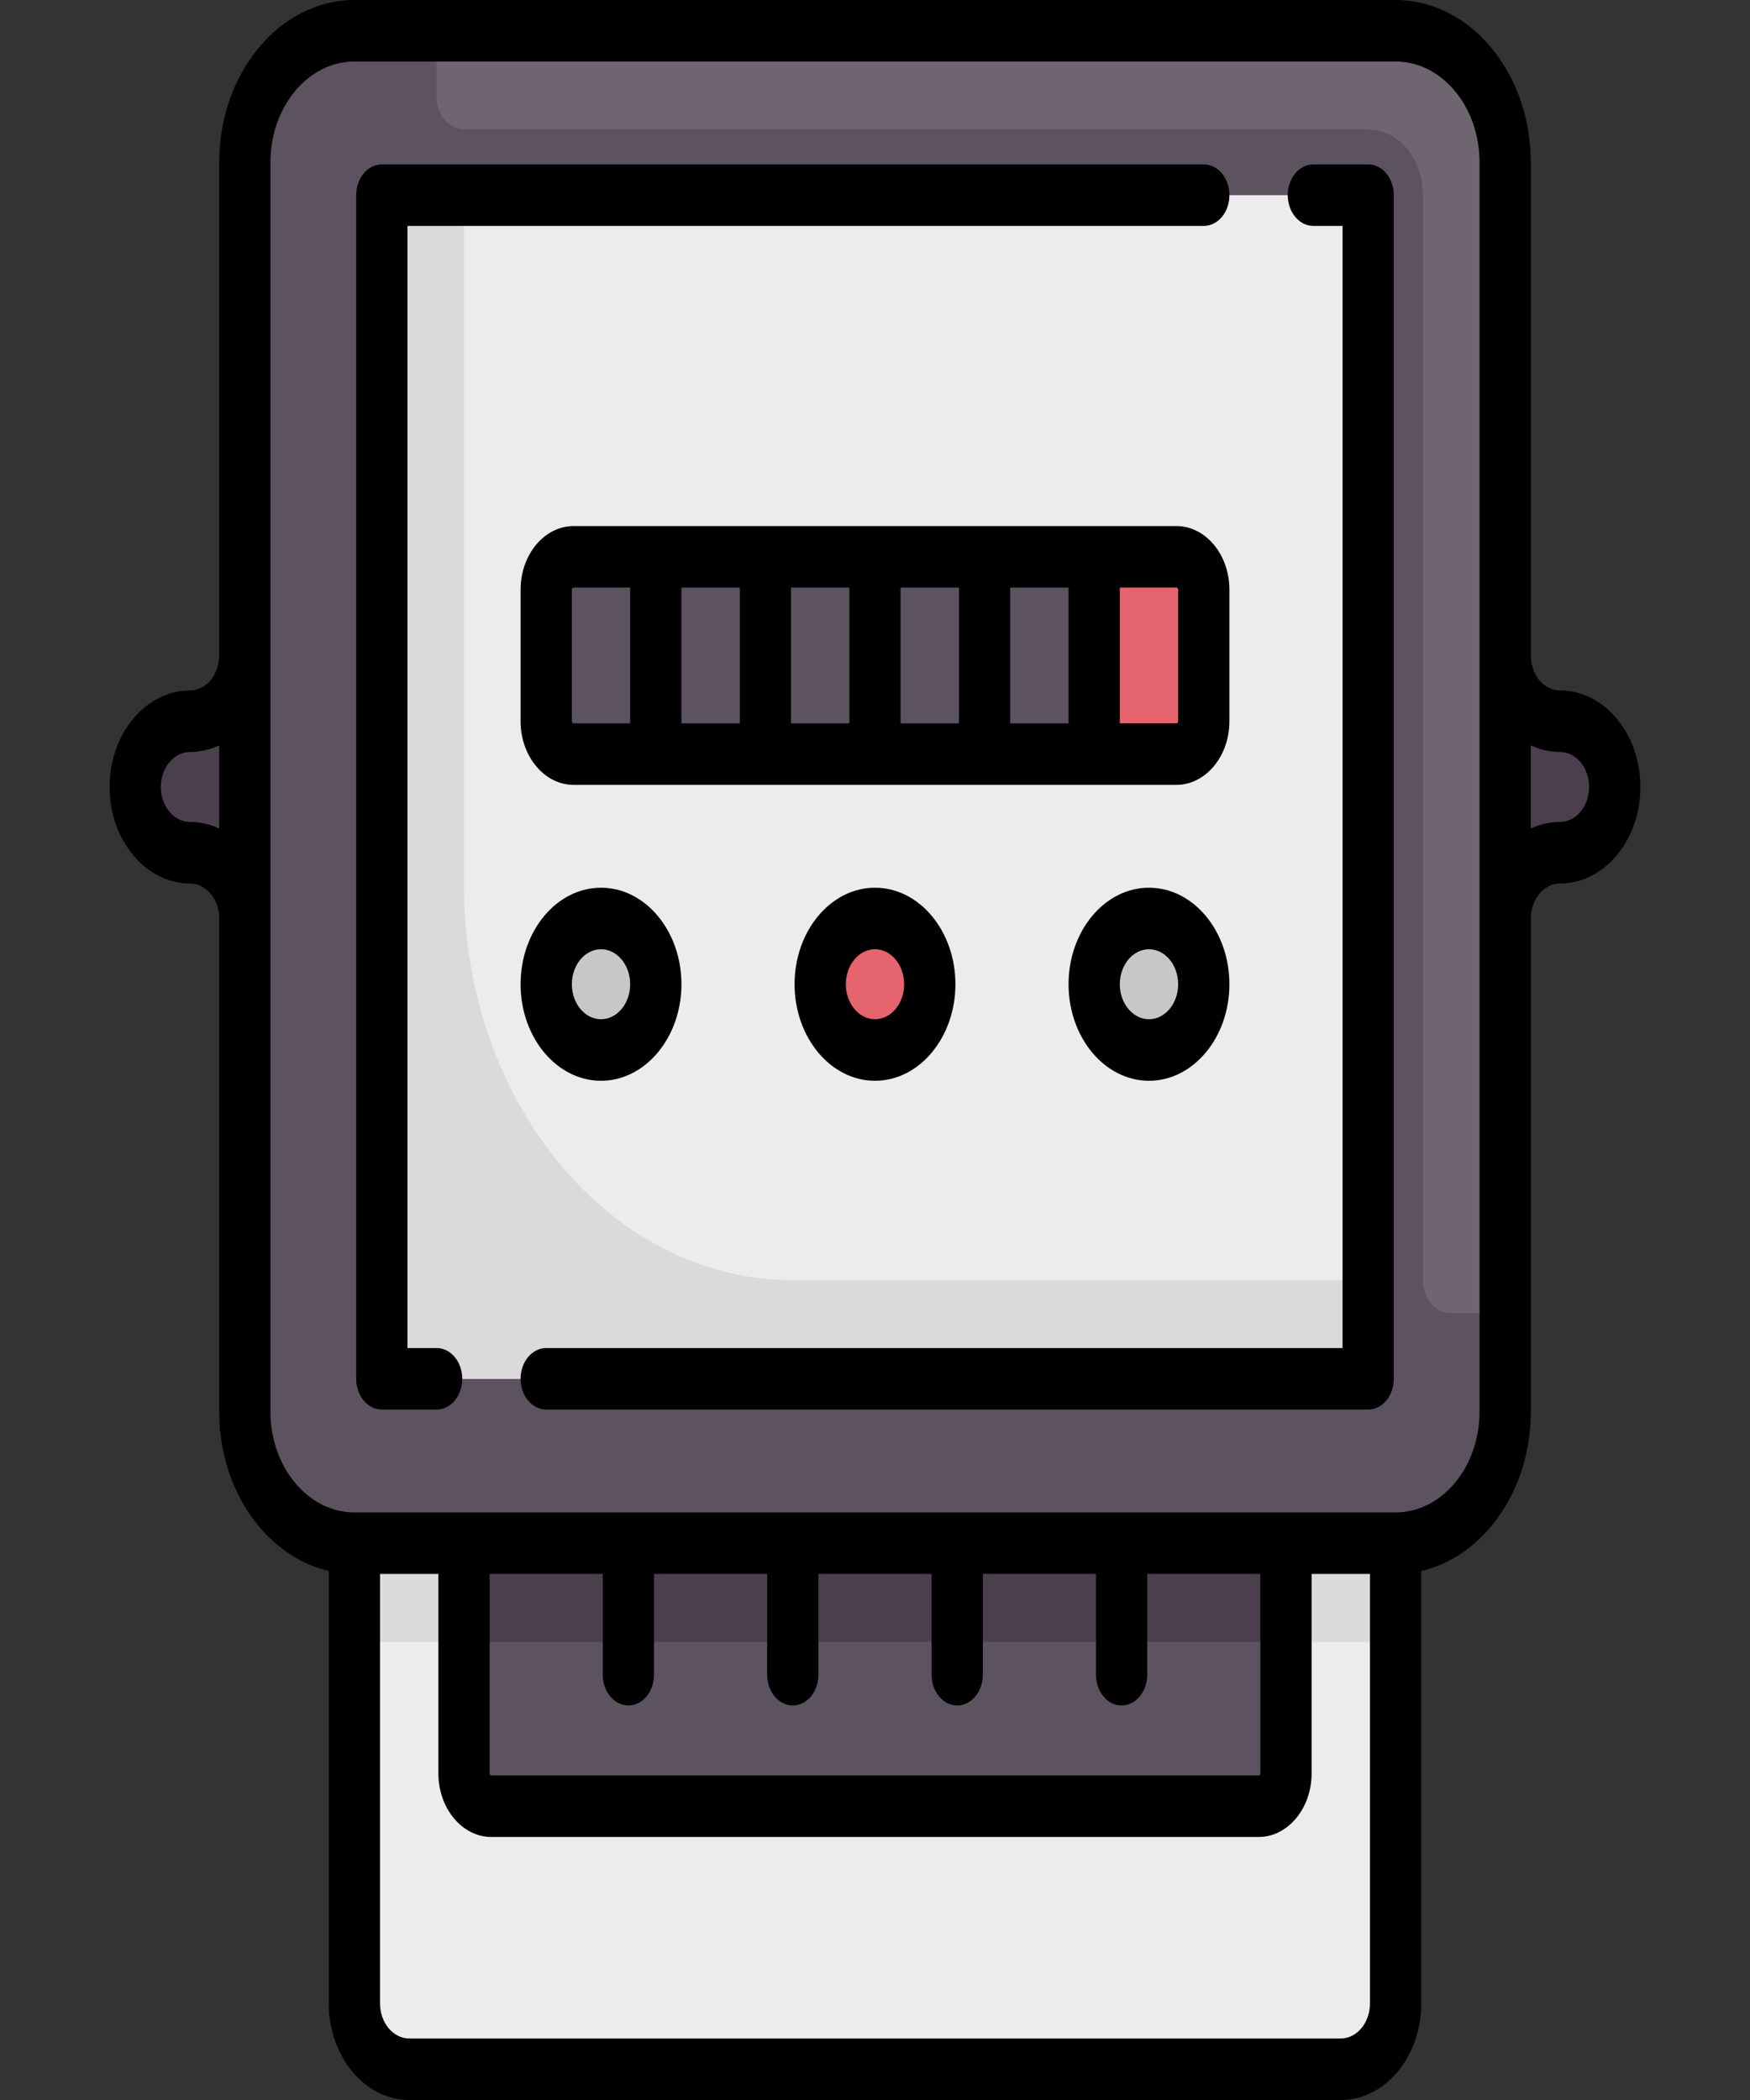 <?xml version="1.0" encoding="UTF-8"?>
<svg xmlns="http://www.w3.org/2000/svg" xmlns:xlink="http://www.w3.org/1999/xlink" width="200px" height="240px" viewBox="0 0 200 240" version="1.1">
<rect x="0" y="0" width="200" height="240" fill="#333333" stroke="none"/>
<g id="surface1">
<path style=" stroke:none;fill-rule:nonzero;fill:rgb(92.941%,92.157%,92.941%);fill-opacity:1;" d="M 40.504 176.363 L 40.504 228.969 C 40.504 233.121 43.309 236.484 46.77 236.484 L 153.23 236.484 C 156.691 236.484 159.496 233.121 159.496 228.969 L 159.496 176.363 Z M 40.504 176.363 "/>
<path style=" stroke:none;fill-rule:nonzero;fill:rgb(85.882%,85.098%,86.275%);fill-opacity:1;" d="M 40.504 176.363 L 159.492 176.363 L 159.492 187.637 L 40.504 187.637 Z M 40.504 176.363 "/>
<path style=" stroke:none;fill-rule:nonzero;fill:rgb(29.412%,24.706%,30.588%);fill-opacity:1;" d="M 21.719 82.426 C 18.258 82.426 15.453 85.789 15.453 89.941 C 15.453 94.09 18.258 97.453 21.719 97.453 C 25.176 97.453 27.98 100.82 27.98 104.969 L 27.98 74.91 C 27.98 79.059 25.176 82.426 21.719 82.426 Z M 21.719 82.426 "/>
<path style=" stroke:none;fill-rule:nonzero;fill:rgb(29.412%,24.706%,30.588%);fill-opacity:1;" d="M 178.281 82.426 C 174.824 82.426 172.02 79.059 172.02 74.91 L 172.02 104.969 C 172.02 100.82 174.824 97.457 178.281 97.457 C 181.742 97.457 184.547 94.09 184.547 89.941 C 184.547 85.789 181.742 82.426 178.281 82.426 Z M 178.281 82.426 "/>
<path style=" stroke:none;fill-rule:nonzero;fill:rgb(43.529%,39.608%,44.314%);fill-opacity:1;" d="M 159.496 176.363 L 40.504 176.363 C 33.586 176.363 27.98 169.633 27.98 161.332 L 27.98 18.547 C 27.98 10.246 33.586 3.516 40.504 3.516 L 159.496 3.516 C 166.414 3.516 172.02 10.246 172.02 18.547 L 172.02 161.336 C 172.02 169.633 166.414 176.363 159.496 176.363 Z M 159.496 176.363 "/>
<path style=" stroke:none;fill-rule:nonzero;fill:rgb(36.471%,32.549%,37.647%);fill-opacity:1;" d="M 162.625 146.305 L 162.625 22.305 C 162.625 18.152 159.824 14.789 156.363 14.789 L 53.031 14.789 C 51.301 14.789 49.898 13.105 49.898 11.031 L 49.898 3.516 L 40.504 3.516 C 33.586 3.516 27.98 10.246 27.98 18.547 L 27.98 161.336 C 27.98 169.637 33.586 176.363 40.504 176.363 L 159.496 176.363 C 166.414 176.363 172.02 169.637 172.02 161.336 L 172.02 150.062 L 165.758 150.062 C 164.027 150.062 162.625 148.379 162.625 146.305 Z M 162.625 146.305 "/>
<path style=" stroke:none;fill-rule:nonzero;fill:rgb(92.941%,92.157%,92.941%);fill-opacity:1;" d="M 43.637 22.305 L 156.363 22.305 L 156.363 157.574 L 43.637 157.574 Z M 43.637 22.305 "/>
<path style=" stroke:none;fill-rule:nonzero;fill:rgb(36.471%,32.549%,37.647%);fill-opacity:1;" d="M 53.031 176.363 L 53.031 202.668 C 53.031 204.742 54.434 206.426 56.16 206.426 L 143.84 206.426 C 145.566 206.426 146.969 204.742 146.969 202.668 L 146.969 176.363 Z M 53.031 176.363 "/>
<path style=" stroke:none;fill-rule:nonzero;fill:rgb(29.412%,24.706%,30.588%);fill-opacity:1;" d="M 53.031 176.363 L 146.969 176.363 L 146.969 187.637 L 53.031 187.637 Z M 53.031 176.363 "/>
<path style=" stroke:none;fill-rule:nonzero;fill:rgb(36.471%,32.549%,37.647%);fill-opacity:1;" d="M 134.445 86.184 L 65.555 86.184 C 63.828 86.184 62.426 84.5 62.426 82.426 L 62.426 67.395 C 62.426 65.32 63.828 63.637 65.555 63.637 L 134.445 63.637 C 136.176 63.637 137.574 65.32 137.574 67.395 L 137.574 82.426 C 137.574 84.5 136.176 86.184 134.445 86.184 Z M 134.445 86.184 "/>
<path style=" stroke:none;fill-rule:nonzero;fill:rgb(78.824%,77.647%,79.216%);fill-opacity:1;" d="M 74.949 112.488 C 74.949 116.637 72.145 120 68.688 120 C 65.23 120 62.426 116.637 62.426 112.488 C 62.426 108.336 65.23 104.973 68.688 104.973 C 72.145 104.973 74.949 108.336 74.949 112.488 Z M 74.949 112.488 "/>
<path style=" stroke:none;fill-rule:nonzero;fill:rgb(78.824%,77.647%,79.216%);fill-opacity:1;" d="M 137.574 112.488 C 137.574 116.637 134.77 120 131.312 120 C 127.855 120 125.051 116.637 125.051 112.488 C 125.051 108.336 127.855 104.973 131.312 104.973 C 134.77 104.973 137.574 108.336 137.574 112.488 Z M 137.574 112.488 "/>
<path style=" stroke:none;fill-rule:nonzero;fill:rgb(90.196%,39.216%,43.137%);fill-opacity:1;" d="M 106.262 112.488 C 106.262 116.637 103.457 120 100 120 C 96.543 120 93.738 116.637 93.738 112.488 C 93.738 108.336 96.543 104.973 100 104.973 C 103.457 104.973 106.262 108.336 106.262 112.488 Z M 106.262 112.488 "/>
<path style=" stroke:none;fill-rule:nonzero;fill:rgb(90.196%,39.216%,43.137%);fill-opacity:1;" d="M 134.445 86.184 L 125.051 86.184 L 125.051 63.637 L 134.445 63.637 C 136.172 63.637 137.574 65.32 137.574 67.395 L 137.574 82.426 C 137.574 84.5 136.176 86.184 134.445 86.184 Z M 134.445 86.184 "/>
<path style=" stroke:none;fill-rule:nonzero;fill:rgb(85.882%,85.098%,86.275%);fill-opacity:1;" d="M 90.605 146.305 C 69.855 146.305 53.031 126.117 53.031 101.211 L 53.031 22.305 L 43.637 22.305 L 43.637 157.578 L 156.363 157.578 L 156.363 146.305 Z M 90.605 146.305 "/>
<path style=" stroke:none;fill-rule:nonzero;fill:rgb(0%,0%,0%);fill-opacity:1;" d="M 178.281 78.91 C 176.445 78.91 174.949 77.113 174.949 74.91 L 174.949 18.547 C 174.949 8.32 168.016 0 159.496 0 L 40.504 0 C 31.984 0 25.051 8.32 25.051 18.547 L 25.051 74.91 C 25.051 77.113 23.555 78.91 21.719 78.91 C 16.648 78.91 12.523 83.855 12.523 89.938 C 12.523 96.02 16.648 100.969 21.719 100.969 C 23.555 100.969 25.051 102.766 25.051 104.969 L 25.051 161.332 C 25.051 170.355 30.449 177.895 37.574 179.539 L 37.574 228.969 C 37.574 235.051 41.699 240 46.766 240 L 153.23 240 C 158.301 240 162.426 235.051 162.426 228.969 L 162.426 179.543 C 169.551 177.895 174.949 170.359 174.949 161.336 L 174.949 104.969 C 174.949 102.766 176.445 100.973 178.281 100.973 C 183.352 100.973 187.473 96.023 187.473 89.941 C 187.477 83.855 183.352 78.91 178.281 78.91 Z M 21.719 93.938 C 19.879 93.938 18.383 92.145 18.383 89.941 C 18.383 87.734 19.879 85.941 21.719 85.941 C 22.895 85.941 24.016 85.672 25.051 85.188 L 25.051 94.691 C 24.016 94.207 22.895 93.938 21.719 93.938 Z M 153.23 232.969 L 46.77 232.969 C 44.93 232.969 43.434 231.176 43.434 228.969 L 43.434 179.879 L 50.102 179.879 L 50.102 202.668 C 50.102 206.68 52.82 209.941 56.16 209.941 L 143.84 209.941 C 147.18 209.941 149.898 206.68 149.898 202.668 L 149.898 179.879 L 156.566 179.879 L 156.566 228.969 C 156.566 231.176 155.07 232.969 153.23 232.969 Z M 68.887 179.879 L 68.887 191.395 C 68.887 193.336 70.199 194.91 71.816 194.91 C 73.438 194.91 74.746 193.336 74.746 191.395 L 74.746 179.879 L 87.676 179.879 L 87.676 191.395 C 87.676 193.336 88.988 194.91 90.605 194.91 C 92.223 194.91 93.535 193.336 93.535 191.395 L 93.535 179.879 L 106.465 179.879 L 106.465 191.395 C 106.465 193.336 107.777 194.91 109.395 194.91 C 111.012 194.91 112.324 193.336 112.324 191.395 L 112.324 179.879 L 125.254 179.879 L 125.254 191.395 C 125.254 193.336 126.562 194.91 128.184 194.91 C 129.801 194.91 131.113 193.336 131.113 191.395 L 131.113 179.879 L 144.039 179.879 L 144.039 202.668 C 144.039 202.801 143.949 202.91 143.84 202.91 L 56.16 202.91 C 56.051 202.91 55.961 202.801 55.961 202.668 L 55.961 179.879 Z M 169.09 161.332 C 169.09 167.684 164.785 172.848 159.496 172.848 L 40.504 172.848 C 35.215 172.848 30.91 167.684 30.91 161.332 L 30.91 18.547 C 30.91 12.195 35.215 7.031 40.504 7.031 L 159.496 7.031 C 164.785 7.031 169.09 12.195 169.09 18.547 Z M 178.281 93.938 C 177.105 93.938 175.984 94.207 174.949 94.691 L 174.949 85.188 C 175.984 85.672 177.105 85.941 178.281 85.941 C 180.121 85.941 181.617 87.734 181.617 89.941 C 181.617 92.145 180.121 93.938 178.281 93.938 Z M 178.281 93.938 "/>
<path style=" stroke:none;fill-rule:nonzero;fill:rgb(0%,0%,0%);fill-opacity:1;" d="M 137.574 25.82 C 139.195 25.82 140.504 24.246 140.504 22.305 C 140.504 20.363 139.195 18.789 137.574 18.789 L 43.637 18.789 C 42.02 18.789 40.707 20.363 40.707 22.305 L 40.707 157.578 C 40.707 159.52 42.02 161.094 43.637 161.094 L 49.898 161.094 C 51.516 161.094 52.828 159.52 52.828 157.578 C 52.828 155.637 51.516 154.062 49.898 154.062 L 46.566 154.062 L 46.566 25.82 Z M 137.574 25.82 "/>
<path style=" stroke:none;fill-rule:nonzero;fill:rgb(0%,0%,0%);fill-opacity:1;" d="M 156.363 18.789 L 150.102 18.789 C 148.484 18.789 147.172 20.363 147.172 22.305 C 147.172 24.246 148.484 25.82 150.102 25.82 L 153.434 25.82 L 153.434 154.062 L 62.426 154.062 C 60.805 154.062 59.496 155.637 59.496 157.578 C 59.496 159.52 60.805 161.094 62.426 161.094 L 156.363 161.094 C 157.98 161.094 159.293 159.52 159.293 157.578 L 159.293 22.305 C 159.293 20.363 157.98 18.789 156.363 18.789 Z M 156.363 18.789 "/>
<path style=" stroke:none;fill-rule:nonzero;fill:rgb(0%,0%,0%);fill-opacity:1;" d="M 140.504 67.395 C 140.504 63.383 137.785 60.121 134.445 60.121 L 65.555 60.121 C 62.215 60.121 59.496 63.383 59.496 67.395 L 59.496 82.426 C 59.496 86.434 62.215 89.699 65.555 89.699 L 134.445 89.699 C 137.785 89.699 140.504 86.434 140.504 82.426 Z M 90.406 67.152 L 97.07 67.152 L 97.07 82.668 L 90.406 82.668 Z M 84.547 82.668 L 77.879 82.668 L 77.879 67.152 L 84.547 67.152 Z M 102.93 67.152 L 109.594 67.152 L 109.594 82.668 L 102.93 82.668 Z M 115.453 67.152 L 122.121 67.152 L 122.121 82.668 L 115.453 82.668 Z M 65.355 82.426 L 65.355 67.395 C 65.355 67.262 65.445 67.152 65.555 67.152 L 72.02 67.152 L 72.02 82.668 L 65.555 82.668 C 65.445 82.668 65.355 82.559 65.355 82.426 Z M 134.645 82.426 C 134.645 82.559 134.555 82.668 134.445 82.668 L 127.98 82.668 L 127.98 67.152 L 134.445 67.152 C 134.555 67.152 134.645 67.262 134.645 67.395 Z M 134.645 82.426 "/>
<path style=" stroke:none;fill-rule:nonzero;fill:rgb(0%,0%,0%);fill-opacity:1;" d="M 59.496 112.484 C 59.496 118.566 63.617 123.516 68.688 123.516 C 73.754 123.516 77.879 118.566 77.879 112.484 C 77.879 106.402 73.754 101.453 68.688 101.453 C 63.617 101.453 59.496 106.402 59.496 112.484 Z M 72.02 112.484 C 72.02 114.691 70.523 116.484 68.688 116.484 C 66.848 116.484 65.355 114.691 65.355 112.484 C 65.355 110.281 66.848 108.484 68.688 108.484 C 70.523 108.484 72.02 110.281 72.02 112.484 Z M 72.02 112.484 "/>
<path style=" stroke:none;fill-rule:nonzero;fill:rgb(0%,0%,0%);fill-opacity:1;" d="M 131.312 101.453 C 126.246 101.453 122.121 106.402 122.121 112.484 C 122.121 118.566 126.246 123.516 131.312 123.516 C 136.383 123.516 140.504 118.566 140.504 112.484 C 140.504 106.402 136.383 101.453 131.312 101.453 Z M 131.312 116.484 C 129.477 116.484 127.98 114.691 127.98 112.484 C 127.98 110.281 129.477 108.484 131.312 108.484 C 133.152 108.484 134.645 110.281 134.645 112.484 C 134.645 114.691 133.152 116.484 131.312 116.484 Z M 131.312 116.484 "/>
<path style=" stroke:none;fill-rule:nonzero;fill:rgb(0%,0%,0%);fill-opacity:1;" d="M 90.809 112.484 C 90.809 118.566 94.93 123.516 100 123.516 C 105.07 123.516 109.191 118.566 109.191 112.484 C 109.191 106.402 105.07 101.453 100 101.453 C 94.93 101.453 90.809 106.402 90.809 112.484 Z M 103.332 112.484 C 103.332 114.691 101.836 116.484 100 116.484 C 98.164 116.484 96.668 114.691 96.668 112.484 C 96.668 110.281 98.164 108.484 100 108.484 C 101.836 108.484 103.332 110.281 103.332 112.484 Z M 103.332 112.484 "/>
</g>
</svg>
